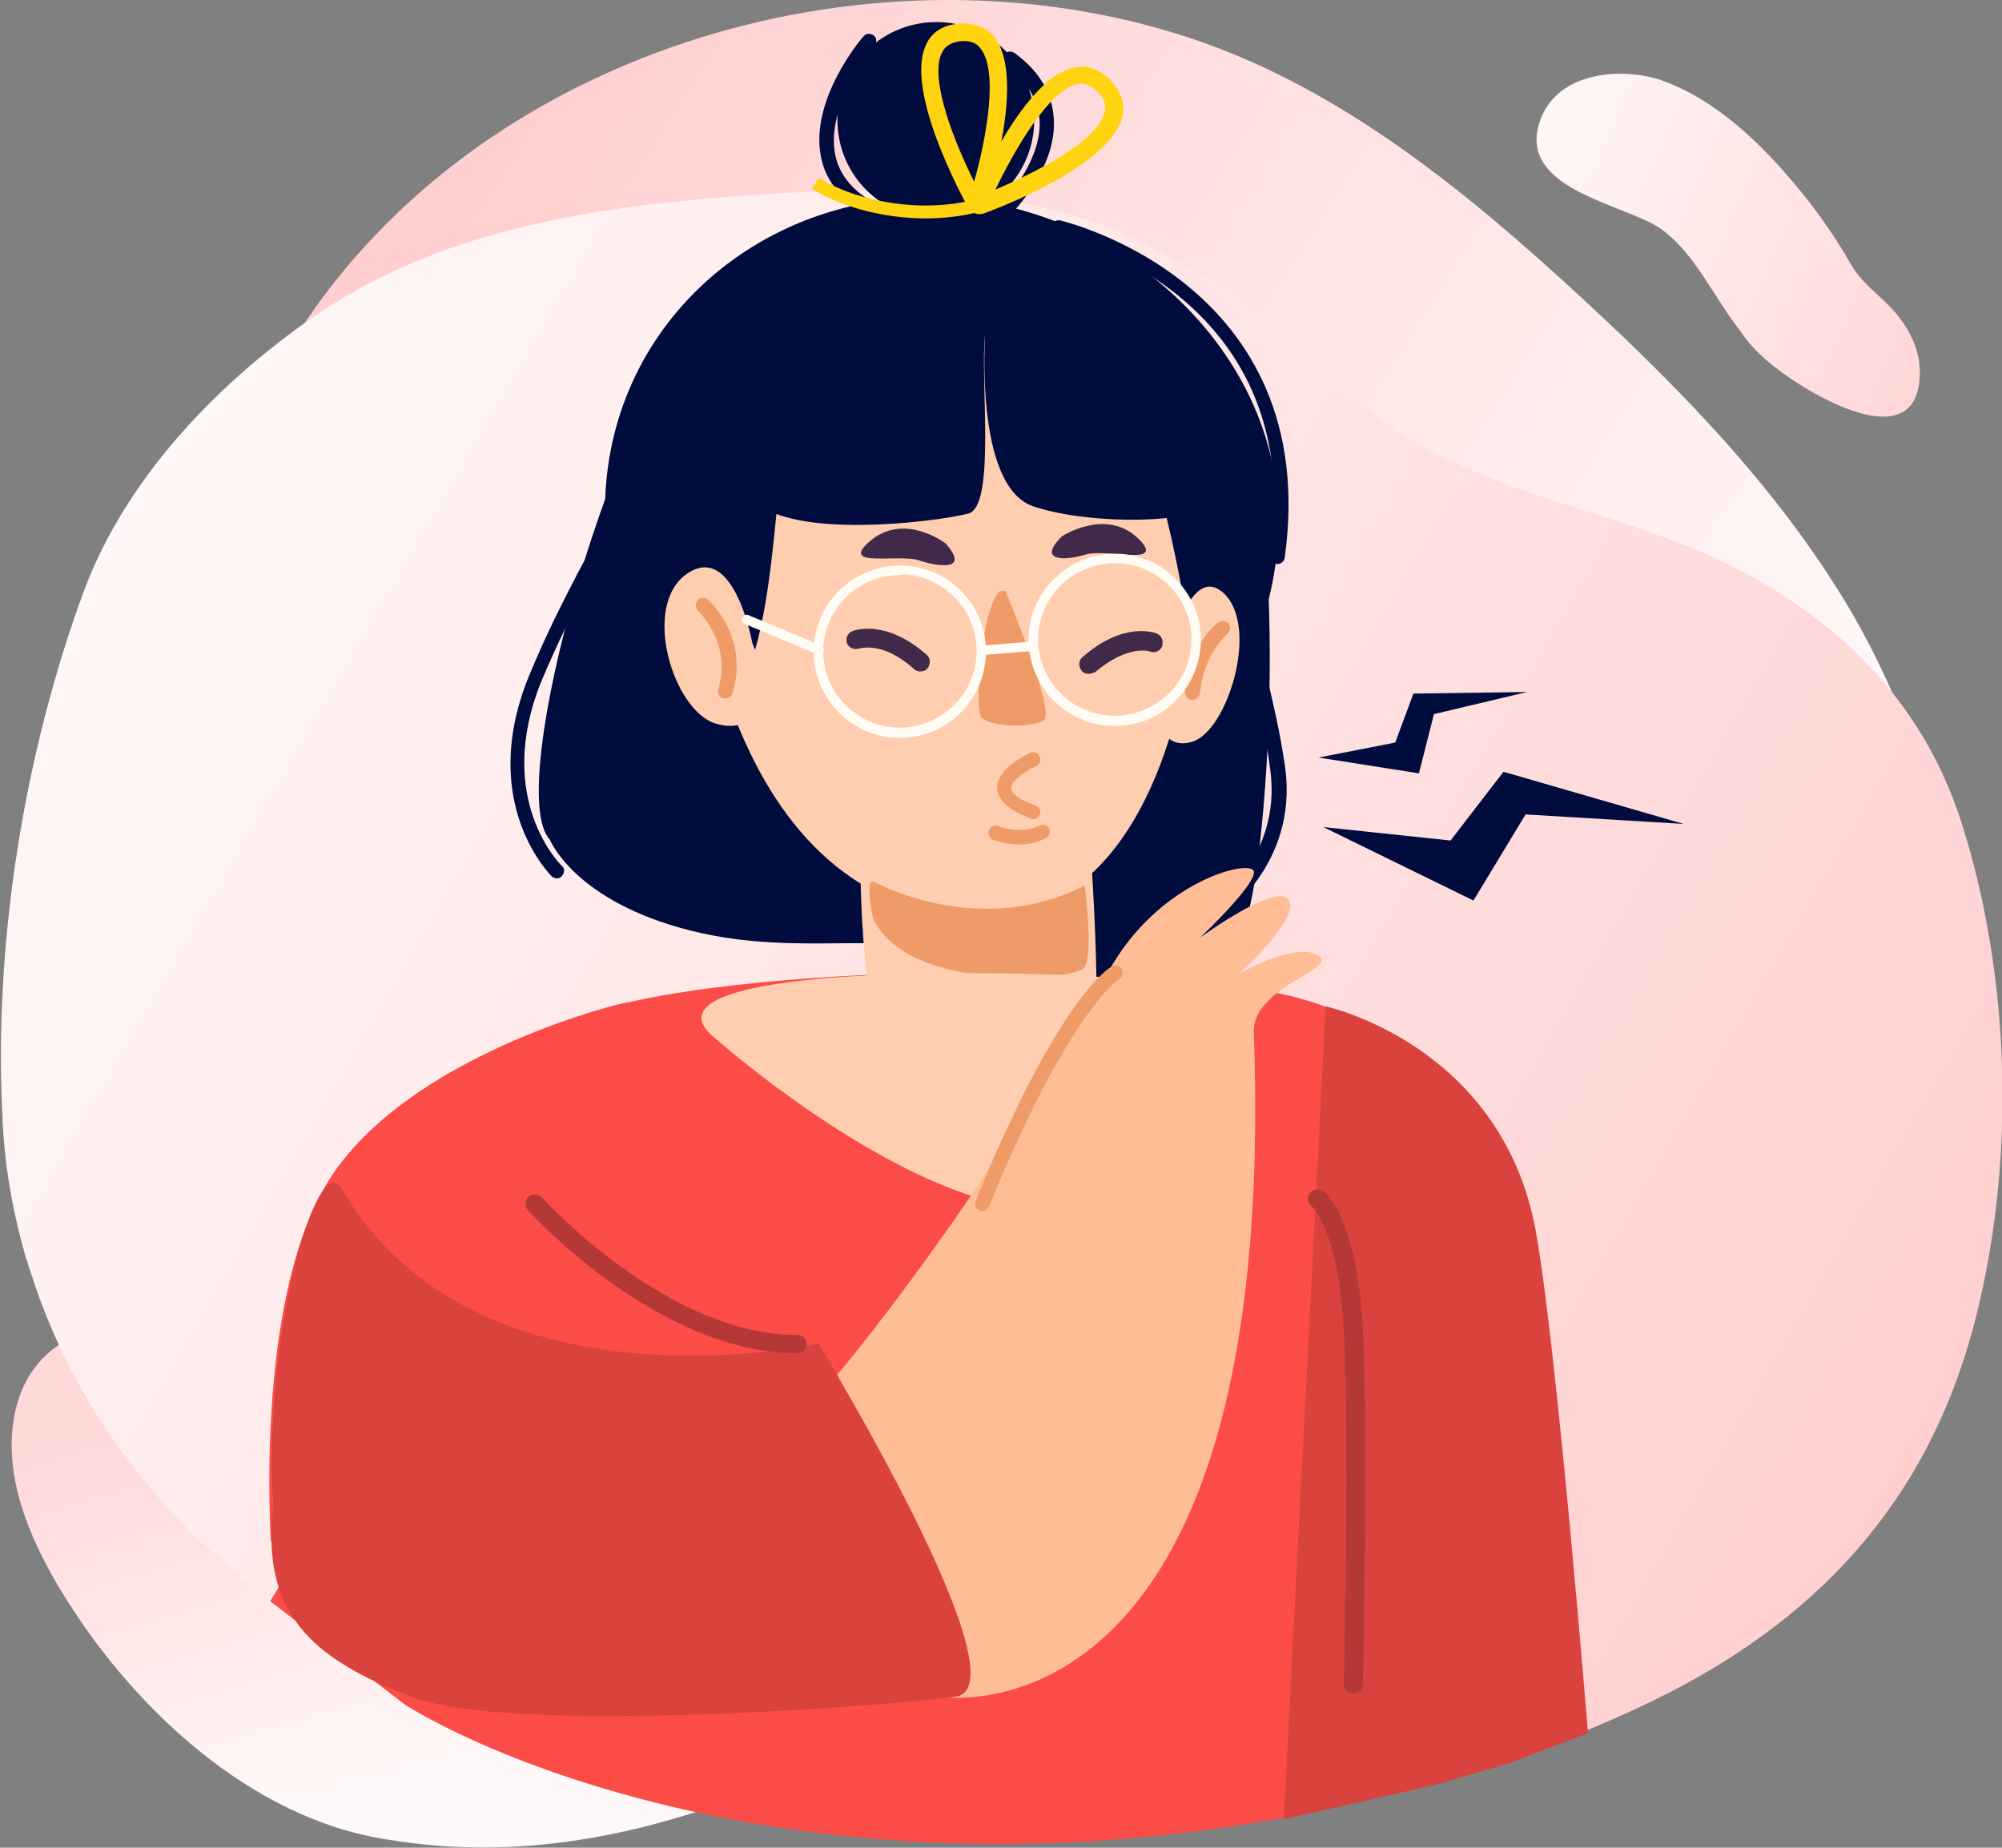 <?xml version="1.0" encoding="utf-8"?>
<!-- Generator: Adobe Illustrator 24.0.0, SVG Export Plug-In . SVG Version: 6.00 Build 0)  -->
<svg version="1.1" id="Layer_1" xmlns="http://www.w3.org/2000/svg" xmlns:xlink="http://www.w3.org/1999/xlink" x="0px" y="0px"
	 viewBox="0 0 253.4 233.9" style="enable-background:new 0 0 253.4 233.9;" xml:space="preserve">
<rect x="0" y="0" width="253.4" height="233.9" fill="#808080" stroke="none"/>
<style type="text/css">
	.st0{fill:url(#SVGID_1_);}
	.st1{fill:url(#SVGID_2_);}
	.st2{fill:url(#SVGID_3_);}
	.st3{fill:url(#SVGID_4_);}
	.st4{fill:#FB4C47;}
	.st5{fill:#000C3E;}
	.st6{fill:#FFCEB0;}
	.st7{fill:#EE9B68;}
	.st8{fill:#41294A;}
	.st9{fill:#FFFCF6;}
	.st10{fill:#FFBD96;}
	.st11{fill:#D9423D;}
	.st12{fill:#B43936;}
	.st13{fill:#FFD310;}
	.st14{fill:none;stroke:#FFD310;stroke-width:1.631;}
</style>
<linearGradient id="SVGID_1_" gradientUnits="userSpaceOnUse" x1="48.519" y1="63.973" x2="63.432" y2="12.192" gradientTransform="matrix(1 0 0 -1 0 233.999)">
	<stop  offset="0" style="stop-color:#FFD8D8"/>
	<stop  offset="1" style="stop-color:#FFF8F8"/>
</linearGradient>
<path class="st0" d="M91.9,228.1c-14.4,5.1-28.9,7.4-44.4,4.5c-17.3-3.3-32.2-18-40.7-32.8c-3.1-5.5-5.6-11.6-5.3-17.9
	c0.8-14.5,14.5-16.2,26.2-13.8c6.6,1.3,12.6,4.3,18.6,7.3c9.9,5,21.5,7.4,30.4,14.3c3,2.3,5.2,5.1,8.7,6.8
	c5.4,2.6,11.5,3.9,17.1,6.2c4.7,2,10,5.4,10,10.6c0,5.3-5.5,8.6-10.3,10.7C98.7,225.5,95.3,226.9,91.9,228.1z"/>
<linearGradient id="SVGID_2_" gradientUnits="userSpaceOnUse" x1="215.291" y1="109.501" x2="58.795" y2="208.295" gradientTransform="matrix(1 0 0 -1 0 233.999)">
	<stop  offset="0" style="stop-color:#FFF8F8"/>
	<stop  offset="1" style="stop-color:#FFCFCF"/>
</linearGradient>
<path class="st1" d="M38.9,40.4C62.5,5.7,111.2-8.2,150.6,4.8c19,6.3,35,19.4,49.7,33c13,12,25.5,24.9,34.4,40.3
	c6,10.5,10.4,23.1,13.4,34.9c4.6,17.6,0.4,40.4-22.4,38.7c-5.3-0.4-10-2.3-15-4c-4-1.4-8-0.5-12.2-1.2c-10.6-1.7-20.8-5.6-30.4-10.1
	c-19.6-9.3-37.6-21.9-57.7-30.1c-16.5-6.7-34.2-10.1-52-10.1c-7.5,0-15.4,0.5-22.2-2.8c-16.6-8.3-9.1-30.7-2.9-43.3
	C35,46.7,36.8,43.5,38.9,40.4z"/>
<linearGradient id="SVGID_3_" gradientUnits="userSpaceOnUse" x1="245.939" y1="192.753" x2="188.675" y2="217.212" gradientTransform="matrix(1 0 0 -1 0 233.999)">
	<stop  offset="0" style="stop-color:#FFD7D7"/>
	<stop  offset="1" style="stop-color:#FFF9F9"/>
</linearGradient>
<path class="st2" d="M223.6,45.6c3.9,3.5,19.1,13.1,19.4,1.8c0.1-2.8-1.2-5.5-2.9-7.6c-2-2.4-4.2-3.6-5.8-6.3
	c-1.9-3.3-4-6.4-6.4-9.3c-4.9-6-10.6-11.5-17.5-14c-4.8-1.7-13.1-1.3-15.4,4.9c-3.4,9,11,10.7,15.4,14c4.2,3.1,6.5,8.5,9.8,12.7
	C221.2,43.3,222.3,44.5,223.6,45.6z"/>
<linearGradient id="SVGID_4_" gradientUnits="userSpaceOnUse" x1="235.195" y1="33.639" x2="4.987" y2="166.951" gradientTransform="matrix(1 0 0 -1 0 233.999)">
	<stop  offset="0" style="stop-color:#FFCFCF"/>
	<stop  offset="1" style="stop-color:#FFF8F8"/>
</linearGradient>
<path class="st3" d="M151.9,34.6c8.2,4.8,14.4,12.1,21.9,17.9c12.5,9.7,29.5,11.7,43.8,18.4c14.6,6.9,25.6,17.6,30.6,33
	c6.4,19.9,7,43.6,1.6,64c-6,22.5-20.1,37.5-40.8,47.5c-20.6,10-43.5,14.6-66.3,15.6c-2.2,0.1-4.4,0.1-6.6,0.2
	c-49.5,0.3-115.5-17.1-132.3-70.4c-0.2-0.5-0.3-1-0.5-1.5c-1.7-5.9-2.8-12-3-18.2c-1.1-21.9,2.8-46,10.4-66.5
	c5.2-13.8,16.3-25.5,28-33.8C55,29.1,75.1,26.1,95.1,24.7c14.8-1,31.4-1.4,45.4,4.2C144.4,30.6,148.2,32.5,151.9,34.6z"/>
<path class="st4" d="M183.5,225.1c-63.5,18.5-113.5,2-132.1-9.2l-17.2-13.2l6-9.9l37-3.3l61.5-3.3l49.6,9.9l9.5-4.8l1.7,17.5
	C201.8,222.4,200.1,219,183.5,225.1z"/>
<path class="st4" d="M65.5,217.3h108.7c0,0,9.7-81.1-4.6-89c-14.3-7.9-81.2-6.3-96.1,0.5C58.6,135.5,65.5,217.3,65.5,217.3z"/>
<path class="st5" d="M70.5,111.2c-0.2,0-0.4-0.1-0.6-0.2c-0.1-0.1-9.5-9.2-3-25.3c2.3-5.6,4.4-9.6,6.2-13.1
	c3.4-6.3,5.8-10.8,6.9-20.9c0.1-0.5,0.5-0.8,1-0.8c0.5,0.1,0.9,0.5,0.8,1c-1.2,10.4-3.8,15.3-7.1,21.5c-1.8,3.4-3.9,7.4-6.2,12.9
	c-6,14.9,2.5,23.2,2.6,23.3c0.4,0.3,0.4,0.9,0,1.3C71,111.1,70.7,111.2,70.5,111.2z"/>
<path class="st5" d="M130.9,15.7c-0.3,6.9-6,12.2-12.9,12c-6.9-0.3-12.2-6-12-12.9c0.3-6.9,6-12.2,12.9-12
	C125.8,3,131.1,8.8,130.9,15.7z"/>
<path class="st5" d="M69.6,106.3c0,0,3.1,7.8,17.8,11.5c14.7,3.7,26.7-0.8,37.9,4.1c11.2,5,28.1,0.7,31.7-3.8
	c3.6-4.6,6.8-58-1.6-67.6C147,40.9,100.1,30,89.1,39.8C78.1,49.5,63.6,99.9,69.6,106.3z"/>
<path class="st5" d="M161.8,67.3c-0.8,22.6-19.9,40.3-42.5,39.4c-22.6-0.8-43.6-20.9-42.7-43.5c0.8-22.6,20-39,42.6-38.2
	C141.8,25.9,162.6,44.7,161.8,67.3z"/>
<path class="st6" d="M137.6,101.6c0,0,2.7,31.9,0,35.5s-19.5,0.9-23.9,0c-4.4-0.9-6.2-35.5-3.5-35.5
	C112.8,101.6,137.1,94.4,137.6,101.6z"/>
<path class="st6" d="M87.4,64.2c0,0,1.7,49.8,35.3,51.9c33.6,2.1,33.6-68,21.4-74.6C131.9,34.8,81.2,36.1,87.4,64.2z"/>
<path class="st7" d="M127.3,74.9c0,0,6.4,15.3,4.8,16.3c-1.7,1-6.5,0.8-7.8-0.3C123,89.8,124.7,73.2,127.3,74.9z"/>
<path class="st5" d="M113.9,37.7c0,0-12,5.8-14.3,16.8c-2.3,11-1.1,39-13.9,37.7C85.7,92.2,60.9,36.7,113.9,37.7z"/>
<path class="st5" d="M120.2,37.9c-1.1,0.8,12.4,0.8,20.2,10.1c7.7,9.4,9.6,32.8,10.8,33.3c1.2,0.4,6-29-2.5-37.9
	C140.2,34.5,126.4,33.5,120.2,37.9z"/>
<path class="st7" d="M110.6,111.6c0,0,13.1,7.4,26.7,0.5c0,0,1.1,8.4,0,10.3c-1.1,1.9-22.6,3.3-26.8-6.2
	C110.5,116.2,109.4,111.2,110.6,111.6z"/>
<path class="st6" d="M147.9,83.3c0,0,2.6-12.5,7.1-8.1c4.4,4.4,0.3,17.4-4.1,18.7S145.5,89.7,147.9,83.3z"/>
<path class="st6" d="M95.2,81.3c0,0-2.3-12.7-8.2-8.7c-5.9,4-1.8,17.4,3.6,19C96.1,93.2,97.8,87.9,95.2,81.3z"/>
<path class="st8" d="M134.4,67.9c0,0,5.6-3.7,9.7,0.3c3.6,3.6-4,1.2-6.7,2C134.8,71,131.2,71.1,134.4,67.9z"/>
<path class="st8" d="M119.7,68.8c0,0-5.3-4.1-9.7-0.2c-3.8,3.4,4,1.4,6.5,2.4C119.1,71.8,122.7,72.2,119.7,68.8z"/>
<path class="st9" d="M113.9,72.8c-5.2,0-9.5,4.1-9.7,9.3c-0.2,5.3,4,9.8,9.3,10l0.4,0c5.2,0,9.5-4.1,9.7-9.3c0.1-2.6-0.8-5.1-2.6-7
	c-1.8-1.9-4.2-3-6.7-3.1L113.9,72.8z M113.9,93.4c-0.1,0-0.3,0-0.4,0c-6-0.2-10.7-5.3-10.5-11.3c0.2-6,5.3-10.7,11.3-10.5
	c2.9,0.1,5.6,1.3,7.6,3.5c2,2.1,3,4.9,2.9,7.8C124.5,88.8,119.8,93.4,113.9,93.4z"/>
<path class="st9" d="M103.6,82.8c-0.1,0-0.2,0-0.2,0l-9.1-3.8c-0.3-0.1-0.5-0.5-0.3-0.8c0.1-0.3,0.5-0.5,0.8-0.3l9.1,3.8
	c0.3,0.1,0.5,0.5,0.3,0.8C104.1,82.6,103.8,82.8,103.6,82.8z"/>
<path class="st5" d="M124.7,42.3c0,0-1.4,19.3,6.1,21.8c7.4,2.5,21.8,2.2,22.6-0.7c0.9-2.9-14.2-26.7-25-30.5
	c-18.9-6.7-36.2,21.3-34,28.7c2.2,7.4,24.7,4.4,28.2,3.4C126.1,64,124,47.6,124.7,42.3z"/>
<path class="st9" d="M124.7,82.9c-0.3,0-0.6-0.2-0.6-0.6c0-0.3,0.2-0.6,0.6-0.6l6.1-0.5c0.3,0,0.6,0.2,0.6,0.6
	c0,0.3-0.2,0.6-0.6,0.6L124.7,82.9C124.8,82.9,124.8,82.9,124.7,82.9z"/>
<path class="st5" d="M110.7,27.6c-0.1,0-0.3,0-0.4-0.1c-3.6-1.9-5.8-4.5-6.4-7.7c-1.4-7.2,5.1-14.9,5.4-15.2
	c0.3-0.4,0.9-0.4,1.3-0.1c0.4,0.3,0.4,0.9,0.1,1.3c-0.1,0.1-6.2,7.4-5,13.7c0.5,2.7,2.4,4.9,5.4,6.4c0.4,0.2,0.6,0.8,0.4,1.2
	C111.3,27.4,111,27.6,110.7,27.6z"/>
<path class="st5" d="M125,29.8c-0.3,0-0.5-0.1-0.7-0.3c-0.3-0.4-0.3-1,0.1-1.3c0.1-0.1,7.3-6.2,7.2-12.7c-0.1-2.7-1.5-5.2-4.3-7.3
	c-0.4-0.3-0.5-0.9-0.2-1.3c0.3-0.4,0.9-0.5,1.3-0.2c3.3,2.4,4.9,5.3,5,8.7c0.2,7.3-7.5,13.8-7.8,14.1
	C125.4,29.7,125.2,29.8,125,29.8z"/>
<path class="st5" d="M153.9,116.3c-0.3,0-0.6-0.1-0.8-0.4c-0.3-0.4-0.2-1,0.2-1.3c0.4-0.2,8.9-6.1,7.5-17c-0.5-4.3-1.7-9-2.9-14.1
	c-2.2-8.8-4.4-17.9-3.8-26.5c0-0.5,0.5-0.9,1-0.8c0.5,0,0.9,0.5,0.8,1c-0.5,8.3,1.7,17.3,3.8,25.9c1.3,5.1,2.4,9.9,3,14.3
	c1.5,12.1-7.9,18.5-8.3,18.8C154.2,116.2,154.1,116.3,153.9,116.3z"/>
<path class="st5" d="M161.7,71.4c0,0-0.1,0-0.1,0c-0.5-0.1-0.8-0.5-0.8-1c2-14-2-25.1-11.7-33c-7.3-5.9-15.2-7.7-15.3-7.7
	c-0.5-0.1-0.8-0.6-0.7-1.1c0.1-0.5,0.6-0.8,1.1-0.7c0.3,0.1,33.3,7.8,28.4,42.8C162.5,71.1,162.1,71.4,161.7,71.4z"/>
<path class="st7" d="M129,106.9c-1.8,0-3.3-0.6-3.3-0.6c-0.5-0.2-0.7-0.7-0.5-1.2c0.2-0.5,0.7-0.7,1.2-0.5c0,0,2.8,1.1,5.2-0.1
	c0.4-0.2,1,0,1.2,0.4c0.2,0.4,0,1-0.4,1.2C131.2,106.7,130,106.9,129,106.9z"/>
<path class="st7" d="M91.8,88.4c-0.1,0-0.2,0-0.3,0c-0.5-0.1-0.7-0.7-0.6-1.1c1.8-6-2.5-9.9-2.6-10C88,76.9,88,76.4,88.3,76
	c0.3-0.4,0.9-0.4,1.3-0.1c0.2,0.2,5.3,4.8,3.1,11.9C92.6,88.2,92.2,88.4,91.8,88.4z"/>
<path class="st7" d="M150.9,88.6C150.9,88.6,150.9,88.6,150.9,88.6c-0.6,0-0.9-0.5-0.9-1c0.4-5.8,4-8.7,4.2-8.8
	c0.4-0.3,1-0.2,1.3,0.1c0.3,0.4,0.2,1-0.1,1.3c0,0-3.1,2.6-3.5,7.5C151.8,88.2,151.4,88.6,150.9,88.6z"/>
<path class="st6" d="M90.6,131.5c0,0,31.1,27.6,48.4,20.4c17.3-7.2,22.5-24.1,13.7-26.7C144.1,122.6,77,120.7,90.6,131.5z"/>
<path class="st7" d="M130.8,103.7c-0.1,0-0.2,0-0.3-0.1c-2.8-1-4.2-2.3-4.3-3.8c-0.1-2.5,3.8-4.3,4.2-4.5c0.5-0.2,1,0,1.2,0.5
	c0.2,0.5,0,1-0.5,1.2c-1.3,0.6-3.2,1.9-3.1,2.8c0,0.7,1.2,1.5,3.1,2.2c0.5,0.2,0.7,0.7,0.5,1.2C131.5,103.4,131.2,103.7,130.8,103.7
	z"/>
<path class="st8" d="M116.5,85c-0.3,0-0.6-0.1-0.8-0.3c-4-3.6-6.8-2.6-7-2.6c-0.6,0.2-1.3-0.1-1.5-0.7c-0.2-0.6,0.1-1.3,0.7-1.5
	c0.2-0.1,4.2-1.6,9.4,3c0.5,0.4,0.5,1.2,0.1,1.7C117.2,84.9,116.8,85,116.5,85z"/>
<path class="st8" d="M137.8,85.3c-0.3,0-0.7-0.1-0.9-0.4c-0.4-0.5-0.4-1.3,0.1-1.7c5.2-4.6,9.2-3.1,9.4-3c0.6,0.2,0.9,0.9,0.7,1.6
	c-0.2,0.6-0.9,0.9-1.5,0.7c-0.1-0.1-2.9-0.9-7,2.6C138.3,85.2,138.1,85.3,137.8,85.3z"/>
<path class="st5" d="M213.1,104.3l-22.8-6.6l-6.7,8.7l-16.1-1.7l19,9.3l6.6-10.9L213.1,104.3z"/>
<path class="st5" d="M193.3,87.6l-14.4,0.2l-2.3,6.2l-9.7,1.9l12.7,2l1.9-7.5L193.3,87.6z"/>
<path class="st9" d="M141.1,71.3c-5.2,0-9.5,4.1-9.7,9.3c-0.2,5.3,4,9.8,9.3,10l0.4,0c5.2,0,9.5-4.1,9.7-9.3c0.2-5.3-4-9.8-9.3-10
	L141.1,71.3z M141.1,91.9c-0.1,0-0.3,0-0.4,0c-6-0.2-10.7-5.3-10.5-11.3c0.2-6,5.3-10.7,11.3-10.5c6,0.2,10.7,5.3,10.5,11.3
	C151.7,87.3,147,91.9,141.1,91.9z"/>
<path class="st10" d="M106,174c0,0,18.3-21.6,34.3-51c6.3-11.5,18-14.3,18.4-12.7c0.4,1.6-6.8,8.4-6.8,8.4s9.7-7.1,11.2-4.8
	c1.6,2.3-6.3,9.4-6.3,9.4s7-4.1,10-2.4c3,1.7-8.3,3.9-8.1,9.8c3.3,91.2-39.7,84.1-39.7,84.1L106,174z"/>
<path class="st7" d="M124.3,153.3c-0.1,0-0.2,0-0.3-0.1c-0.5-0.2-0.7-0.7-0.5-1.2c10.5-25.8,17-29.6,17.3-29.7
	c0.4-0.2,1-0.1,1.2,0.4c0.2,0.4,0.1,1-0.3,1.2c-0.1,0.1-6.4,4-16.5,28.8C125,153.1,124.7,153.3,124.3,153.3z"/>
<path class="st4" d="M96.4,190.2l-62.1,5c0,0-2.1-29.8,6.9-45.1s33.9-22.3,38.1-23.2C83.5,126,96.4,190.2,96.4,190.2z"/>
<path class="st11" d="M167.8,127.4c0,0,22.3,4.8,26.6,28.5c2.7,15.1,6.6,63.5,6.6,63.5l-10,3.8l-9.2,2.7l-19.3,4.4L167.8,127.4z"/>
<path class="st11" d="M103.6,170.1c0,0,26.5,43.5,17.3,44.7c-9.2,1.2-56.2,4.8-68.8,0C39.4,210,33,204.1,34.6,190.8
	c-1.4-20.7,5.4-45.9,8.7-40.2C60.4,179.7,103.6,170.1,103.6,170.1z"/>
<path class="st12" d="M100.9,171.3c-17.5,0-33.4-17.4-34.1-18.1c-0.4-0.5-0.4-1.3,0.1-1.7c0.5-0.4,1.3-0.4,1.7,0.1
	c0.2,0.2,15.8,17.4,32.3,17.4c0.7,0,1.2,0.5,1.2,1.2C102.1,170.8,101.6,171.3,100.9,171.3z"/>
<path class="st12" d="M171.3,214.4L171.3,214.4c-0.7,0-1.2-0.6-1.2-1.2c0-0.3,0.7-30.9,0-44.7c-0.7-12.9-4-15.8-4.1-15.8
	c-0.5-0.4-0.6-1.2-0.2-1.7c0.4-0.5,1.1-0.6,1.7-0.2c0.4,0.3,4.3,3.5,5,17.6c0.7,13.8,0,44.6,0,44.9
	C172.5,213.8,172,214.4,171.3,214.4z"/>
<path class="st13" d="M122.1,5.2c-0.3,0-0.7,0-1,0.1c-0.9,0.2-1.5,0.6-1.9,1.4c-1.6,3.4,1.7,11.5,4.1,16.3c1.5-5.3,3.2-14.2,0.7-17
	C123.6,5.5,122.9,5.2,122.1,5.2z M123.6,27c-0.4,0-0.8-0.2-1-0.6c-0.8-1.5-8.1-14.9-5.4-20.7c0.6-1.4,1.8-2.3,3.4-2.6
	c2.7-0.5,4.3,0.5,5.1,1.4c4.3,4.9-0.5,20-1.1,21.7c-0.1,0.4-0.5,0.7-0.9,0.8C123.6,27,123.6,27,123.6,27z"/>
<path class="st13" d="M136.9,10.6c-0.1,0-0.2,0-0.3,0c-3.7,0.5-8.2,8.4-10.6,13.4c4.9-2.1,12.8-6,13.8-9.7c0.2-0.8,0.1-1.5-0.5-2.3
	C138.5,11.1,137.7,10.6,136.9,10.6z M123.9,27.1c-0.3,0-0.6-0.1-0.8-0.3c-0.3-0.3-0.4-0.8-0.2-1.2c0.7-1.7,7-16.3,13.4-17.1
	c1.2-0.2,3.1,0.1,4.8,2.3c1,1.3,1.3,2.7,0.9,4.2c-1.8,6.2-16,11.5-17.7,12.1C124.1,27.1,124,27.1,123.9,27.1z"/>
<path class="st14" d="M103.2,23.2c5.3,3.4,17.6,6.1,27.1,0"/>
</svg>
